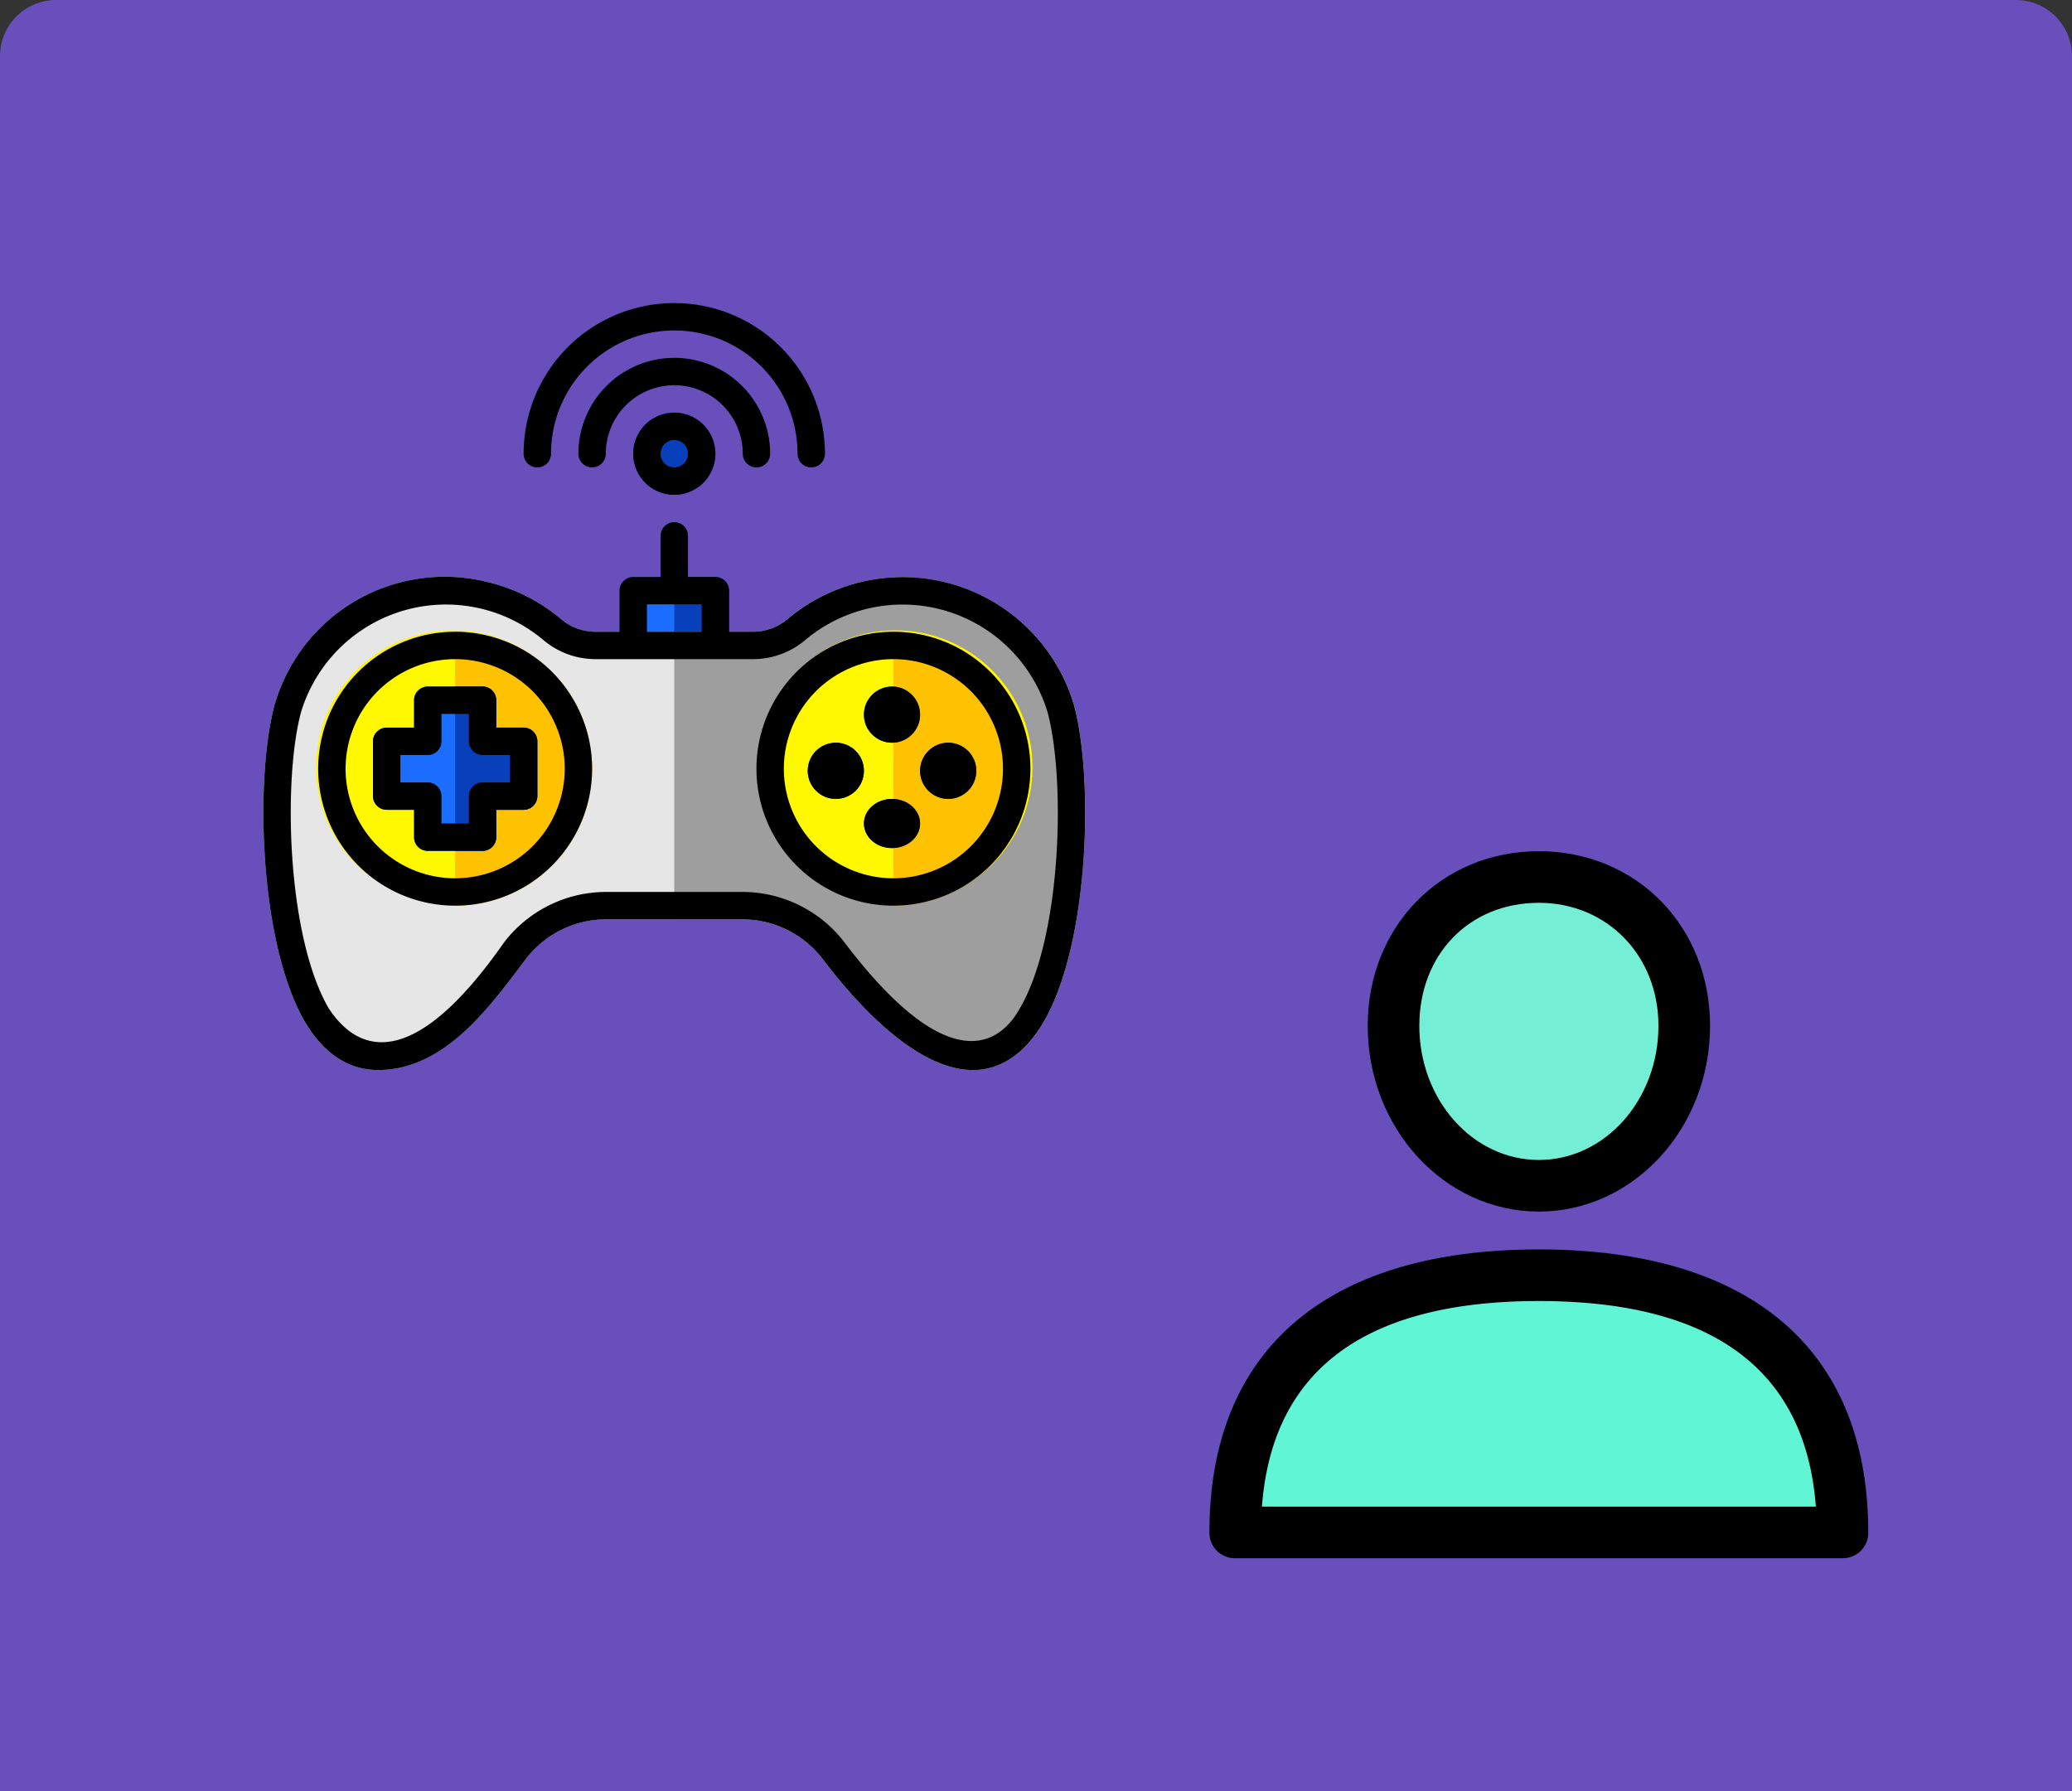 <svg xmlns="http://www.w3.org/2000/svg" width="295" height="255.045" viewBox="0 0 295 255.045">
  <rect x="0" y="0" width="295" height="255.045" fill="#333333" stroke="none"/>
  <g id="Grupo_1210590" data-name="Grupo 1210590" transform="translate(-9624 -4185.252)">
    <path id="Rectángulo_420785" data-name="Rectángulo 420785" d="M8,0H287a8,8,0,0,1,8,8V255.045a0,0,0,0,1,0,0H0a0,0,0,0,1,0,0V8A8,8,0,0,1,8,0Z" transform="translate(9624 4185.252)" fill="#684fbc"/>
    <g id="Consol" transform="translate(9659.503 4224.403)">
      <path id="Trazado_1055291" data-name="Trazado 1055291" d="M41.649,24H29.95A1.956,1.956,0,0,0,28,25.95v7.8a1.956,1.956,0,0,0,1.95,1.95h11.7a1.956,1.956,0,0,0,1.95-1.95v-7.8A1.956,1.956,0,0,0,41.649,24Z" transform="translate(24.697 18.998)" fill="#1a6dff"/>
      <path id="Trazado_1055292" data-name="Trazado 1055292" d="M39.8,25.95v7.8a1.956,1.956,0,0,1-1.95,1.95H32V24h5.85A1.956,1.956,0,0,1,39.8,25.95Z" transform="translate(28.497 18.998)" fill="#083fba"/>
      <path id="Trazado_1055293" data-name="Trazado 1055293" d="M117.394,42.191a25.481,25.481,0,0,0-40.85-12.128,7.528,7.528,0,0,1-4.953,1.755H49.4a7.617,7.617,0,0,1-4.953-1.735A25.1,25.1,0,0,0,34.31,24.837,25.214,25.214,0,0,0,3.6,42.191C.791,52.545,1.357,76.061,7.908,87.37c3.471,5.869,7.7,6.844,10.432,6.844,9.5,0,15.911-9.047,21.02-15.794a14.343,14.343,0,0,1,11.426-5.655H70.207A14.343,14.343,0,0,1,81.633,78.42c4.641,6.142,13.24,15.794,21.39,15.794,4.66,0,7.995-3.276,10.061-6.844,6.552-11.309,7.117-34.825,4.309-45.179Z" transform="translate(0 18.981)" fill="#e6e6e6"/>
      <path id="Trazado_1055294" data-name="Trazado 1055294" d="M84.588,87.339c-2.067,3.568-5.4,6.844-10.061,6.844-8.151,0-16.749-9.652-21.39-15.794A14.343,14.343,0,0,0,41.71,72.735H32V31.787H43.095a7.528,7.528,0,0,0,4.953-1.755A25.481,25.481,0,0,1,88.9,42.161c2.808,10.354,2.242,33.869-4.309,45.179Z" transform="translate(28.497 19.011)" fill="#9d9e9d"/>
      <path id="Trazado_1055295" data-name="Trazado 1055295" d="M29,17.849A5.85,5.85,0,1,0,34.85,12,5.85,5.85,0,0,0,29,17.849Z" transform="translate(25.647 7.599)" fill="#083fba"/>
      <circle id="Elipse_12503" data-name="Elipse 12503" cx="19.5" cy="19.5" r="19.5" transform="translate(72.497 50.597)" fill="#fff800"/>
      <path id="Trazado_1055296" data-name="Trazado 1055296" d="M67.5,47.5A19.506,19.506,0,0,1,48,67V28A19.506,19.506,0,0,1,67.5,47.5Z" transform="translate(43.695 22.798)" fill="#ffc200"/>
      <circle id="Elipse_12504" data-name="Elipse 12504" cx="19.5" cy="19.5" r="19.5" transform="translate(9.497 50.597)" fill="#fff800"/>
      <path id="Trazado_1055297" data-name="Trazado 1055297" d="M35.5,47.5A19.506,19.506,0,0,1,16,67V28A19.506,19.506,0,0,1,35.5,47.5Z" transform="translate(13.299 22.798)" fill="#ffc200"/>
      <circle id="Elipse_12505" data-name="Elipse 12505" cx="4" cy="4" r="4" transform="translate(87.497 58.597)" fill="#1a6dff"/>
      <ellipse id="Elipse_12506" data-name="Elipse 12506" cx="4" cy="3.5" rx="4" ry="3.5" transform="translate(87.497 74.597)" fill="#1a6dff"/>
      <circle id="Elipse_12507" data-name="Elipse 12507" cx="4" cy="4" r="4" transform="translate(95.497 66.597)" fill="#083fba"/>
      <circle id="Elipse_12508" data-name="Elipse 12508" cx="4" cy="4" r="4" transform="translate(79.497 66.597)" fill="#083fba"/>
      <path id="Trazado_1055298" data-name="Trazado 1055298" d="M31.449,37.85h-3.9v-3.9A1.956,1.956,0,0,0,25.6,32H17.8a1.956,1.956,0,0,0-1.95,1.95v3.9h-3.9A1.956,1.956,0,0,0,10,39.8v7.8a1.956,1.956,0,0,0,1.95,1.95h3.9v3.9A1.956,1.956,0,0,0,17.8,55.4h7.8a1.956,1.956,0,0,0,1.95-1.95v-3.9h3.9A1.956,1.956,0,0,0,33.4,47.6V39.8a1.956,1.956,0,0,0-1.95-1.95Z" transform="translate(7.599 26.597)" fill="#1a6dff"/>
      <path id="Trazado_1055299" data-name="Trazado 1055299" d="M27.7,39.8v7.8a1.956,1.956,0,0,1-1.95,1.95h-3.9v3.9A1.956,1.956,0,0,1,19.9,55.4H16V32h3.9a1.956,1.956,0,0,1,1.95,1.95v3.9h3.9A1.956,1.956,0,0,1,27.7,39.8Z" transform="translate(13.299 26.597)" fill="#083fba"/>
      <path id="Trazado_1055300" data-name="Trazado 1055300" d="M117.387,45.981A25.451,25.451,0,0,0,76.55,33.855,7.6,7.6,0,0,1,71.6,35.6H68.3V29.748a1.949,1.949,0,0,0-1.95-1.95h-3.9v-5.85a1.95,1.95,0,1,0-3.9,0V27.8h-3.9a1.949,1.949,0,0,0-1.95,1.95V35.6H49.4a7.613,7.613,0,0,1-4.953-1.738A25.156,25.156,0,0,0,34.3,28.619a25.2,25.2,0,0,0-30.7,17.364C.789,56.326,1.355,79.851,7.911,91.148,11.384,97.021,15.6,98,18.33,98c9.506,0,15.924-9.041,21.03-15.8a14.384,14.384,0,0,1,11.432-5.652H70.2A14.385,14.385,0,0,1,81.634,82.2C86.276,88.341,94.87,98,103.032,98c4.657,0,7.976-3.275,10.049-6.849,6.556-11.3,7.122-34.822,4.305-45.167ZM56.6,31.7h7.8v3.9H56.6ZM109.71,89.191c-2.782,5.088-10.033,10.328-24.967-9.346a18.3,18.3,0,0,0-14.542-7.2H50.792a18.3,18.3,0,0,0-14.542,7.2c-14.67,20.994-22.124,13.7-24.967,9.346-5.982-10.309-6.5-32.7-3.916-42.181A21.554,21.554,0,0,1,41.916,36.826,11.513,11.513,0,0,0,49.4,39.5H71.6a11.507,11.507,0,0,0,7.482-2.672,21.555,21.555,0,0,1,34.549,10.184c2.584,9.487,2.066,31.874-3.916,42.183Z" transform="translate(0 15.197)"/>
      <path id="Trazado_1055301" data-name="Trazado 1055301" d="M57.5,28A19.5,19.5,0,1,0,77,47.5,19.5,19.5,0,0,0,57.5,28Zm0,35.1A15.6,15.6,0,1,1,73.1,47.5,15.6,15.6,0,0,1,57.5,63.1Z" transform="translate(34.196 22.796)"/>
      <circle id="Elipse_12509" data-name="Elipse 12509" cx="4" cy="4" r="4" transform="translate(87.497 58.597)"/>
      <ellipse id="Elipse_12510" data-name="Elipse 12510" cx="4" cy="3.5" rx="4" ry="3.5" transform="translate(87.497 74.597)"/>
      <circle id="Elipse_12511" data-name="Elipse 12511" cx="4" cy="4" r="4" transform="translate(95.497 66.597)"/>
      <circle id="Elipse_12512" data-name="Elipse 12512" cx="4" cy="4" r="4" transform="translate(79.497 66.597)"/>
      <path id="Trazado_1055302" data-name="Trazado 1055302" d="M25.5,28A19.5,19.5,0,1,0,45,47.5,19.5,19.5,0,0,0,25.5,28Zm0,35.1A15.6,15.6,0,1,1,41.1,47.5,15.6,15.6,0,0,1,25.5,63.1Z" transform="translate(3.8 22.796)"/>
      <path id="Trazado_1055303" data-name="Trazado 1055303" d="M27.549,37.849v-3.9A1.949,1.949,0,0,0,25.6,32H17.8a1.949,1.949,0,0,0-1.95,1.95v3.9h-3.9A1.949,1.949,0,0,0,10,39.8v7.8a1.949,1.949,0,0,0,1.95,1.95h3.9v3.9A1.949,1.949,0,0,0,17.8,55.4h7.8a1.949,1.949,0,0,0,1.95-1.95v-3.9h3.9A1.949,1.949,0,0,0,33.4,47.6V39.8a1.949,1.949,0,0,0-1.95-1.95Zm1.95,7.8H25.6a1.949,1.949,0,0,0-1.95,1.95v3.9h-3.9V47.6a1.949,1.949,0,0,0-1.95-1.95H13.9v-3.9h3.9a1.949,1.949,0,0,0,1.95-1.95V35.9h3.9v3.9a1.949,1.949,0,0,0,1.95,1.95h3.9Z" transform="translate(7.599 26.597)"/>
      <path id="Trazado_1055304" data-name="Trazado 1055304" d="M22.95,27.4a1.949,1.949,0,0,0,1.95-1.95,17.549,17.549,0,0,1,35.1,0,1.95,1.95,0,1,0,3.9,0,21.449,21.449,0,1,0-42.9,0,1.949,1.949,0,0,0,1.95,1.95Z" transform="translate(18.048)"/>
      <path id="Trazado_1055305" data-name="Trazado 1055305" d="M48.4,21.649a1.95,1.95,0,0,0,3.9,0,13.649,13.649,0,0,0-27.3,0,1.95,1.95,0,1,0,3.9,0,9.749,9.749,0,0,1,19.5,0Z" transform="translate(21.847 3.8)"/>
      <path id="Trazado_1055306" data-name="Trazado 1055306" d="M29,17.849A5.85,5.85,0,1,0,34.85,12,5.85,5.85,0,0,0,29,17.849Zm7.8,0a1.95,1.95,0,1,1-1.95-1.95,1.95,1.95,0,0,1,1.95,1.95Z" transform="translate(25.647 7.599)"/>
    </g>
    <g id="user_758638" transform="translate(9781.566 4306.443)">
      <g id="Grupo_1210588" data-name="Grupo 1210588" transform="translate(18.303 3.674)">
        <path id="Trazado_1055307" data-name="Trazado 1055307" d="M147.129,15.673c11.389,0,20.7,8.695,20.7,21.186,0,12.613-9.307,22.778-20.7,22.778s-20.7-10.164-20.7-22.778S135.74,15.673,147.129,15.673Z" transform="translate(-103.9 -15.673)" fill="#74efd5"/>
        <path id="Trazado_1055308" data-name="Trazado 1055308" d="M116.759,294.184H30.3c0-30,23.267-36.616,43.228-36.616S116.759,264.181,116.759,294.184Z" transform="translate(-30.302 -200.868)" fill="#5ff5d5"/>
      </g>
      <g id="Grupo_1210589" data-name="Grupo 1210589" transform="translate(14.629)">
        <path id="Trazado_1055309" data-name="Trazado 1055309" d="M104.76,285.857H18.3a3.608,3.608,0,0,1-3.674-3.674c0-25.962,16.655-40.29,46.9-40.29s46.9,14.328,46.9,40.29A3.608,3.608,0,0,1,104.76,285.857ZM22.1,278.51h78.865c-1.469-19.471-14.7-29.268-39.432-29.268S23.568,259.039,22.1,278.51Z" transform="translate(-14.629 -185.195)"/>
        <path id="Trazado_1055310" data-name="Trazado 1055310" d="M135.13,51.311c-13.471,0-24.37-11.879-24.37-26.451C110.76,10.654,121.291,0,135.13,0S159.5,10.654,159.5,24.859C159.5,39.432,148.6,51.311,135.13,51.311Zm0-43.963c-9.919,0-17.022,7.348-17.022,17.512,0,10.532,7.593,19.1,17.022,19.1s17.022-8.572,17.022-19.1C152.152,14.818,144.8,7.348,135.13,7.348Z" transform="translate(-88.227)"/>
      </g>
    </g>
  </g>
</svg>

